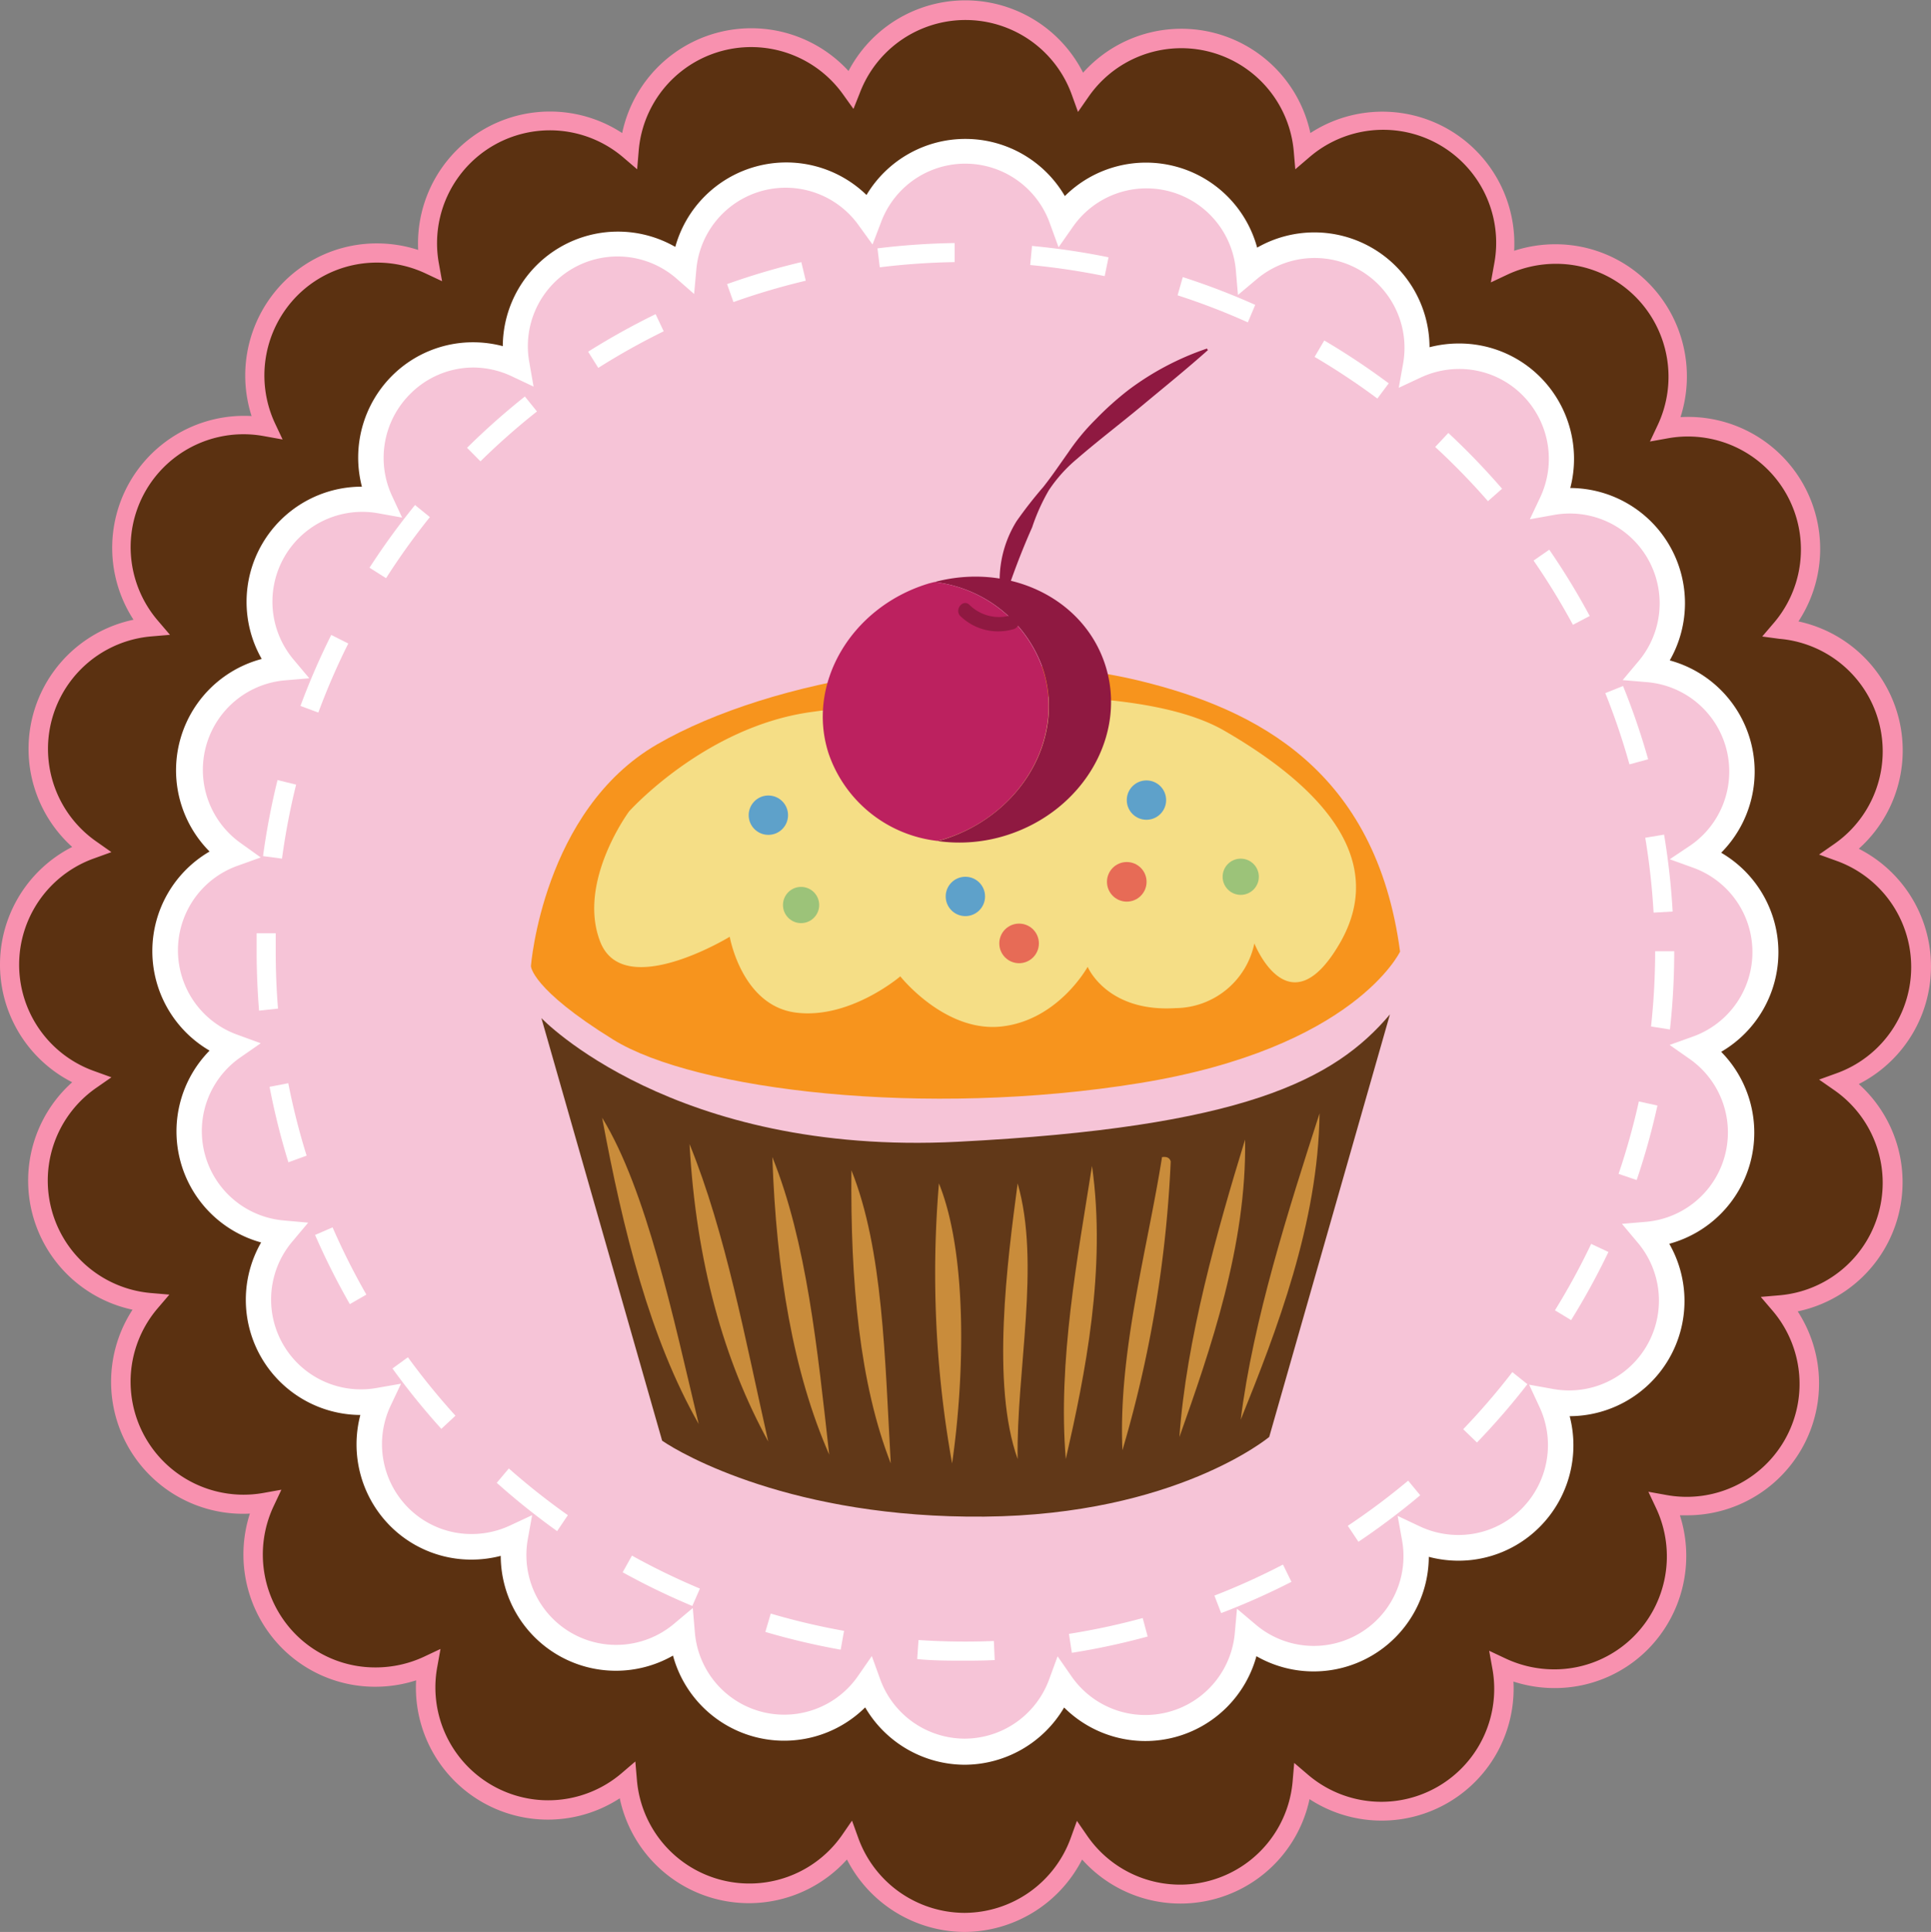<svg xmlns="http://www.w3.org/2000/svg" viewBox="0.02 -0.021 159.961 160.021"><rect x="0.02" y="-0.021" width="159.961" height="160.021" fill="#808080" stroke="none"/><title>Asset 2</title><g data-name="Layer 2"><g data-name="Layer 1"><path d="M152.47 89.57a10.14 10.14 0 0 0 0-19.09A10.15 10.15 0 0 0 147.55 52 10.15 10.15 0 0 0 138 35.5 10.15 10.15 0 0 0 124.51 22 10.15 10.15 0 0 0 108 12.44 10.15 10.15 0 0 0 89.54 7.5a10.15 10.15 0 0 0-19-.16 10.15 10.15 0 0 0-18.36 5 10.15 10.15 0 0 0-16.59 9.56 10.15 10.15 0 0 0-13.52 13.48 10.15 10.15 0 0 0-9.58 16.52 10.15 10.15 0 0 0-5 18.43 10.15 10.15 0 0 0 0 19.09 10.14 10.14 0 0 0 4.91 18.45 10.15 10.15 0 0 0 9.52 16.55 10.15 10.15 0 0 0 13.48 13.52 10.15 10.15 0 0 0 16.52 9.57 10.14 10.14 0 0 0 18.44 5 10.14 10.14 0 0 0 19.09 0 10.15 10.15 0 0 0 18.45-4.92 10.14 10.14 0 0 0 16.55-9.59A10.15 10.15 0 0 0 138 124.54a10.15 10.15 0 0 0 9.52-16.54 10.14 10.14 0 0 0 5-18.44z" fill="#5b3111"/><path d="M79.92 160a11 11 0 0 1-9.74-6 10.93 10.93 0 0 1-18.82-5.07 10.93 10.93 0 0 1-16.87-9.77 11 11 0 0 1-3.38.53 10.86 10.86 0 0 1-7.74-3.21 11 11 0 0 1-2.65-11.13A10.93 10.93 0 0 1 11 108.46a10.93 10.93 0 0 1-5-18.84 10.93 10.93 0 0 1 0-19.49 10.93 10.93 0 0 1 5.08-18.82 10.93 10.93 0 0 1 9.78-16.87 11 11 0 0 1 2.68-11.12 10.86 10.86 0 0 1 7.71-3.18 11.08 11.08 0 0 1 3.41.54A10.93 10.93 0 0 1 51.56 11a10.93 10.93 0 0 1 18.75-5.14A10.93 10.93 0 0 1 89.74 6a10.93 10.93 0 0 1 18.83 5 10.93 10.93 0 0 1 16.88 9.75 11.08 11.08 0 0 1 3.39-.54 10.85 10.85 0 0 1 7.73 3.2 11 11 0 0 1 2.66 11.12A10.93 10.93 0 0 1 149 51.45a10.93 10.93 0 0 1 5 18.83 10.93 10.93 0 0 1 0 19.49 10.93 10.93 0 0 1-5.06 18.83 10.93 10.93 0 0 1-9.18 16.89h-.58a11 11 0 0 1-2.67 11.12 10.86 10.86 0 0 1-7.72 3.19 11 11 0 0 1-3.4-.54A10.93 10.93 0 0 1 108.5 149a10.93 10.93 0 0 1-18.84 5 11 11 0 0 1-9.74 6zm-9.32-9.22l.52 1.44a9.39 9.39 0 0 0 8.79 6.2 9.4 9.4 0 0 0 8.8-6.18l.52-1.44.87 1.26a9.35 9.35 0 0 0 17-4.54l.13-1.52 1.17 1a9.35 9.35 0 0 0 15.25-8.79l-.27-1.5 1.38.65a9.47 9.47 0 0 0 4 .89 9.28 9.28 0 0 0 6.6-2.73 9.39 9.39 0 0 0 1.86-10.6l-.65-1.38 1.5.27a9.35 9.35 0 0 0 8.81-15.24l-1-1.17 1.52-.13a9.35 9.35 0 0 0 4.56-17l-1.25-.87 1.44-.52a9.35 9.35 0 0 0 0-17.6l-1.44-.52 1.25-.87a9.35 9.35 0 0 0-4.55-17L146 52.7l1-1.17a9.36 9.36 0 0 0-8.8-15.25l-1.5.27.65-1.38a9.39 9.39 0 0 0-1.84-10.6 9.29 9.29 0 0 0-6.61-2.74 9.46 9.46 0 0 0-4 .89l-1.38.65.27-1.5a9.36 9.36 0 0 0-15.3-8.87l-1.17 1-.13-1.52a9.35 9.35 0 0 0-17-4.48l-.87 1.25-.52-1.44a9.36 9.36 0 0 0-17.55-.14L70.72 9l-.86-1.2a9.35 9.35 0 0 0-16.93 4.65L52.8 14l-1.17-1a9.35 9.35 0 0 0-15.26 8.77l.27 1.5-1.38-.65a9.47 9.47 0 0 0-4-.89 9.29 9.29 0 0 0-6.6 2.72A9.39 9.39 0 0 0 22.78 35l.65 1.38-1.5-.27a9.35 9.35 0 0 0-8.83 15.28l1 1.17-1.52.13A9.35 9.35 0 0 0 8 69.68l1.25.88-1.44.52a9.35 9.35 0 0 0 0 17.61l1.44.52-1.25.87a9.35 9.35 0 0 0 4.53 17l1.52.13-1 1.17a9.36 9.36 0 0 0 8.78 15.26l1.5-.27-.65 1.38a9.4 9.4 0 0 0 1.83 10.6 9.28 9.28 0 0 0 6.62 2.74 9.46 9.46 0 0 0 4-.88l1.38-.65-.27 1.5a9.35 9.35 0 0 0 15.24 8.82l1.17-1 .13 1.52a9.35 9.35 0 0 0 17 4.57z" fill="#f891af"/><path d="M140.65 86.84a8.49 8.49 0 0 0 0-16 8.49 8.49 0 0 0-4.13-15.44 8.49 8.49 0 0 0-8-13.84 8.49 8.49 0 0 0-11.3-11.3 8.49 8.49 0 0 0-13.84-8A8.49 8.49 0 0 0 88 18.16 8.49 8.49 0 0 0 72.05 18a8.49 8.49 0 0 0-15.36 4.22 8.49 8.49 0 0 0-13.85 8 8.49 8.49 0 0 0-11.32 11.26 8.49 8.49 0 0 0-8 13.82 8.49 8.49 0 0 0-4.16 15.43 8.49 8.49 0 0 0 0 16 8.49 8.49 0 0 0 4.11 15.44 8.49 8.49 0 0 0 8 13.85 8.49 8.49 0 0 0 11.28 11.31 8.49 8.49 0 0 0 13.83 8 8.49 8.49 0 0 0 15.43 4.15 8.49 8.49 0 0 0 16 0 8.49 8.49 0 0 0 15.44-4.12 8.49 8.49 0 0 0 13.84-8 8.49 8.49 0 0 0 11.31-11.29 8.49 8.49 0 0 0 8-13.83 8.49 8.49 0 0 0 4.14-15.43z" fill="#f6c4d7"/><path d="M79.93 146.15a9.58 9.58 0 0 1-8.24-4.75 9.54 9.54 0 0 1-15.92-4.29 9.54 9.54 0 0 1-14.27-8.26 9.64 9.64 0 0 1-2.42.31 9.48 9.48 0 0 1-6.75-2.8 9.58 9.58 0 0 1-2.46-9.18 9.54 9.54 0 0 1-8.22-14.29A9.54 9.54 0 0 1 17.38 87a9.54 9.54 0 0 1 0-16.49 9.54 9.54 0 0 1 4.32-15.95A9.54 9.54 0 0 1 30 40.29a9.58 9.58 0 0 1 2.49-9.18 9.48 9.48 0 0 1 6.73-2.78 9.64 9.64 0 0 1 2.45.32 9.54 9.54 0 0 1 14.29-8.22 9.54 9.54 0 0 1 15.84-4.3 9.54 9.54 0 0 1 16.43.09 9.54 9.54 0 0 1 15.93 4.27 9.54 9.54 0 0 1 14.28 8.25 9.63 9.63 0 0 1 2.43-.31 9.47 9.47 0 0 1 6.75 2.79 9.59 9.59 0 0 1 2.48 9.18 9.54 9.54 0 0 1 8.24 14.28 9.54 9.54 0 0 1 4.26 15.93 9.54 9.54 0 0 1 0 16.49 9.54 9.54 0 0 1-4.3 15.9 9.54 9.54 0 0 1-8.25 14.28 9.58 9.58 0 0 1-2.49 9.18 9.48 9.48 0 0 1-6.74 2.79 9.64 9.64 0 0 1-2.44-.32 9.54 9.54 0 0 1-14.28 8.23 9.54 9.54 0 0 1-15.93 4.25 9.59 9.59 0 0 1-8.24 4.74zm-7.69-9l.69 1.91a7.47 7.47 0 0 0 7 4.93 7.47 7.47 0 0 0 7-4.91l.7-1.91 1.16 1.67a7.44 7.44 0 0 0 13.52-3.61l.18-2 1.55 1.31a7.43 7.43 0 0 0 12.12-7l-.36-2 1.84.87a7.52 7.52 0 0 0 3.18.71 7.38 7.38 0 0 0 5.25-2.17 7.47 7.47 0 0 0 1.48-8.43l-.86-1.85 2 .36a7.44 7.44 0 0 0 7-12.12l-1.31-1.56 2-.17A7.43 7.43 0 0 0 140 87.7l-1.67-1.17 1.92-.69a7.43 7.43 0 0 0 0-14l-1.91-.69 1.72-1.15a7.43 7.43 0 0 0-3.62-13.52l-2-.17 1.31-1.56a7.44 7.44 0 0 0-7-12.12l-2 .36.87-1.84a7.47 7.47 0 0 0-1.47-8.43 7.38 7.38 0 0 0-5.25-2.18 7.54 7.54 0 0 0-3.17.7l-1.84.86.36-2a7.44 7.44 0 0 0-12.12-7l-1.56 1.31-.17-2a7.43 7.43 0 0 0-13.52-3.62l-1.17 1.67-.71-1.95a7.44 7.44 0 0 0-14-.11l-.7 1.83-1.15-1.59a7.43 7.43 0 0 0-13.45 3.69l-.18 2L56 23a7.43 7.43 0 0 0-12.13 7l.35 2-1.84-.87a7.53 7.53 0 0 0-3.19-.71A7.39 7.39 0 0 0 34 32.61 7.47 7.47 0 0 0 32.47 41l.86 1.85-2-.36a7.44 7.44 0 0 0-7 12.11l1.31 1.56-2 .17A7.44 7.44 0 0 0 20 69.84L21.62 71l-1.92.69a7.43 7.43 0 0 0 0 14l1.92.7-1.67 1.16a7.43 7.43 0 0 0 3.6 13.52l2 .18-1.31 1.56a7.44 7.44 0 0 0 7 12.13l2-.35-.87 1.84a7.47 7.47 0 0 0 1.46 8.43 7.38 7.38 0 0 0 5.26 2.18 7.51 7.51 0 0 0 3.17-.7l1.84-.86-.36 2a7.44 7.44 0 0 0 12.11 7l1.56-1.31.17 2a7.43 7.43 0 0 0 13.51 3.64z" fill="#fff"/><path d="M80 137.53c-1.33 0-2.66 0-4-.13l.11-1.58a57.7 57.7 0 0 0 6.24.08l.07 1.58c-.8.04-1.62.05-2.42.05zm8.81-.66l-.24-1.56a57.13 57.13 0 0 0 6.11-1.31l.41 1.53a58.7 58.7 0 0 1-6.28 1.35zm-19.15-.25a58.54 58.54 0 0 1-6.24-1.47l.45-1.52a56.61 56.61 0 0 0 6.07 1.43zm31.53-3l-.57-1.48a56.49 56.49 0 0 0 5.68-2.57l.7 1.43a58.22 58.22 0 0 1-5.82 2.59zM57.37 133a58.58 58.58 0 0 1-5.77-2.79l.77-1.38a57.63 57.63 0 0 0 5.63 2.73zm55.18-5.32l-.88-1.32a57.39 57.39 0 0 0 5-3.74l1 1.21a59.31 59.31 0 0 1-5.13 3.86zm-66.38-.88a59.41 59.41 0 0 1-5-4l1-1.19a57.85 57.85 0 0 0 4.89 3.87zm76.2-7.34l-1.14-1.1a57.6 57.6 0 0 0 4.07-4.73l1.25 1a59.17 59.17 0 0 1-4.19 4.84zm-85.79-1.13a59.09 59.09 0 0 1-4.05-5l1.28-.93a58.09 58.09 0 0 0 3.94 4.84zm93.6-9l-1.35-.82a57.42 57.42 0 0 0 3-5.5l1.43.67a59 59 0 0 1-3.09 5.64zM29 108a58.86 58.86 0 0 1-2.88-5.73l1.45-.63a57.38 57.38 0 0 0 2.8 5.57zm106.6-10.28l-1.5-.51a56.78 56.78 0 0 0 1.68-6l1.54.34a58.19 58.19 0 0 1-1.72 6.17zM23.91 96.25A58.32 58.32 0 0 1 22.35 90l1.55-.3a57.3 57.3 0 0 0 1.52 6zm114.45-11l-1.57-.25a58 58 0 0 0 .34-6.23h1.58a59.15 59.15 0 0 1-.35 6.45zM21.48 83.69c-.13-1.61-.2-3.24-.2-4.87v-1.54h1.58v1.5c0 1.58.06 3.17.19 4.74zM137 75.57a57.61 57.61 0 0 0-.69-6.2l1.56-.26a59.31 59.31 0 0 1 .71 6.37zM23.38 71.1l-1.57-.21a58.85 58.85 0 0 1 1.2-6.3l1.54.38a57.68 57.68 0 0 0-1.17 6.13zM135 63.29a56.63 56.63 0 0 0-2-5.9l1.47-.59a58.26 58.26 0 0 1 2.08 6.07zM26.39 59l-1.48-.55a58.34 58.34 0 0 1 2.55-5.88l1.41.71A57.24 57.24 0 0 0 26.39 59zm103.93-7.27a57.53 57.53 0 0 0-3.26-5.32l1.3-.9a58.94 58.94 0 0 1 3.35 5.49zM32 47.87L30.63 47a59.06 59.06 0 0 1 3.77-5.19l1.23 1A57.74 57.74 0 0 0 32 47.87zm91.28-6.38a57.85 57.85 0 0 0-4.37-4.49l1.09-1.16a59.43 59.43 0 0 1 4.45 4.62zm-83.46-3.3l-1.11-1.12a59.21 59.21 0 0 1 4.79-4.25l1 1.24a58 58 0 0 0-4.68 4.13zm74.3-5.2a57.66 57.66 0 0 0-5.2-3.45l.8-1.36a58.88 58.88 0 0 1 5.34 3.55zm-64.54-2.54l-.84-1.34A59 59 0 0 1 54.33 26l.67 1.42a57.36 57.36 0 0 0-5.42 3.03zm53.81-3.77a56.64 56.64 0 0 0-5.82-2.24l.43-1.51a58.37 58.37 0 0 1 6 2.3zM60.78 25l-.53-1.49a58.48 58.48 0 0 1 6.15-1.82l.37 1.54A57 57 0 0 0 60.78 25zm30.75-2.15a57.35 57.35 0 0 0-6.17-.92l.15-1.58a58.85 58.85 0 0 1 6.34.94zm-18.63-.73l-.19-1.57a59.38 59.38 0 0 1 6.39-.44v1.58a57.81 57.81 0 0 0-6.2.43z" fill="#fff"/><path d="M54.87 119.31l-10-35s10.9 11.44 34.49 10.24 31.19-5.09 35.8-10.55l-10 35s-7.72 6.45-23.59 6.6-25.1-5.18-26.7-6.29z" fill="#613818" fill-rule="evenodd"/><path d="M44 80s1-12.9 10.46-18.37 26.9-8.47 40.06-5.24C104.08 58.73 114 63.76 116 78.8c0 0-3.78 8-21.57 10.89s-36.82.6-43.61-3.6S44 80 44 80z" fill="#f7941d" fill-rule="evenodd"/><path d="M109.33 92.2c-.11 9.07-3.55 18-6.53 25.37 1.01-8.18 3.99-17.51 6.53-25.37z" fill="#c98c3b" fill-rule="evenodd"/><path d="M103.16 94.37c.15 8.73-2.88 17.41-5.44 24.64.56-8.01 3.14-17.16 5.44-24.64z" fill="#c98c3b" fill-rule="evenodd"/><path d="M57.14 94.74c3 7.38 4.61 16.17 6.52 24.64-3.66-6.68-5.97-14.8-6.52-24.64z" fill="#c98c3b" fill-rule="evenodd"/><path d="M64 95.82c2.83 7 3.73 15.84 4.71 24.64-2.98-6.78-4.38-15.16-4.71-24.64z" fill="#c98c3b" fill-rule="evenodd"/><path d="M96.28 95.82c.42-.06.64.08.72.36a99.72 99.72 0 0 1-4 23.92c-.36-8.1 2.06-16.56 3.28-24.28z" fill="#c98c3b" fill-rule="evenodd"/><path d="M90.48 96.55c1.21 8.58-.58 17.3-2.17 24.28-.68-8.05 1-16.83 2.17-24.28z" fill="#c98c3b" fill-rule="evenodd"/><path d="M70.55 96.91c2.63 6.55 2.77 15.59 3.26 24.28-2.58-6.6-3.35-15.01-3.26-24.28z" fill="#c98c3b" fill-rule="evenodd"/><path d="M77.8 98c2.37 5.86 2.13 16 1.09 23.19A89 89 0 0 1 77.8 98z" fill="#c98c3b" fill-rule="evenodd"/><path d="M84.32 98c1.92 6.67-.12 15.55 0 22.83-2.2-6.17-.86-16.33 0-22.83z" fill="#c98c3b" fill-rule="evenodd"/><path d="M49.9 92.56c3.68 6 5.9 16.56 8 25.37-4.04-7.1-6.26-16-8-25.37z" fill="#c98c3b" fill-rule="evenodd"/><path d="M52.13 67.19s6.26-7 15.05-8.23 26.77-2.78 34.24 1.53 13.79 10.38 9.58 17.63-7.07 0-7.07 0a6.73 6.73 0 0 1-6.52 5.36c-5.72.36-7.29-3.42-7.29-3.42S87.7 84.47 83 85s-8.4-4.15-8.4-4.15-4.18 3.58-8.66 3-5.47-6.28-5.47-6.28-8.8 5.37-10.73.41 2.39-10.79 2.39-10.79z" fill="#f5de86" fill-rule="evenodd"/><path d="M91.58 55.07c-1.78-5.55-8-8.52-14.15-6.88a10.82 10.82 0 0 1 9 7.22c1.84 5.74-1.79 12-8.12 14.06-.21.07-.42.11-.63.17a12.93 12.93 0 0 0 5.79-.5c6.32-2.04 9.95-8.33 8.11-14.07z" fill="#8f1941" fill-rule="evenodd"/><path d="M86.41 55.41a10.82 10.82 0 0 0-9-7.22c-.21.06-.42.1-.62.17-6.33 2-10 8.33-8.12 14.06a10.81 10.81 0 0 0 9 7.21c.21-.06.42-.1.63-.17 6.32-2.02 9.95-8.31 8.11-14.05z" fill="#bc215f" fill-rule="evenodd"/><path d="M79.57 51a4.49 4.49 0 0 0 4.34 1.11c.75-.15.68-1.34-.07-1.19a3.48 3.48 0 0 1-3.49-.82c-.53-.56-1.3.35-.78.91z" fill="#8f1941"/><path d="M83 49.84a9.31 9.31 0 0 1 1.23-6.69 35.32 35.32 0 0 1 2.21-2.83c.73-.92 1.38-1.89 2.07-2.86a18.27 18.27 0 0 1 2.29-2.76 25.62 25.62 0 0 1 2.7-2.42 23.18 23.18 0 0 1 6.5-3.43l.08.13c-1.81 1.61-3.63 3.08-5.42 4.57S91 36.46 89.22 38a12.1 12.1 0 0 0-2.32 2.59 16.45 16.45 0 0 0-1.38 3.07 60.23 60.23 0 0 0-2.35 6.19z" fill="#8f1941"/><circle cx="66.38" cy="74.94" r="1.5" fill="#9cc379"/><circle cx="102.8" cy="72.6" r="1.5" fill="#9cc379"/><circle cx="84.44" cy="78.12" r="1.64" fill="#e76b56"/><circle cx="93.36" cy="73.02" r="1.64" fill="#e76b56"/><circle cx="63.67" cy="67.5" r="1.63" fill="#5ea1ca"/><circle cx="79.99" cy="74.23" r="1.63" fill="#5ea1ca"/><circle cx="94.99" cy="66.25" r="1.63" fill="#5ea1ca"/></g></g></svg>